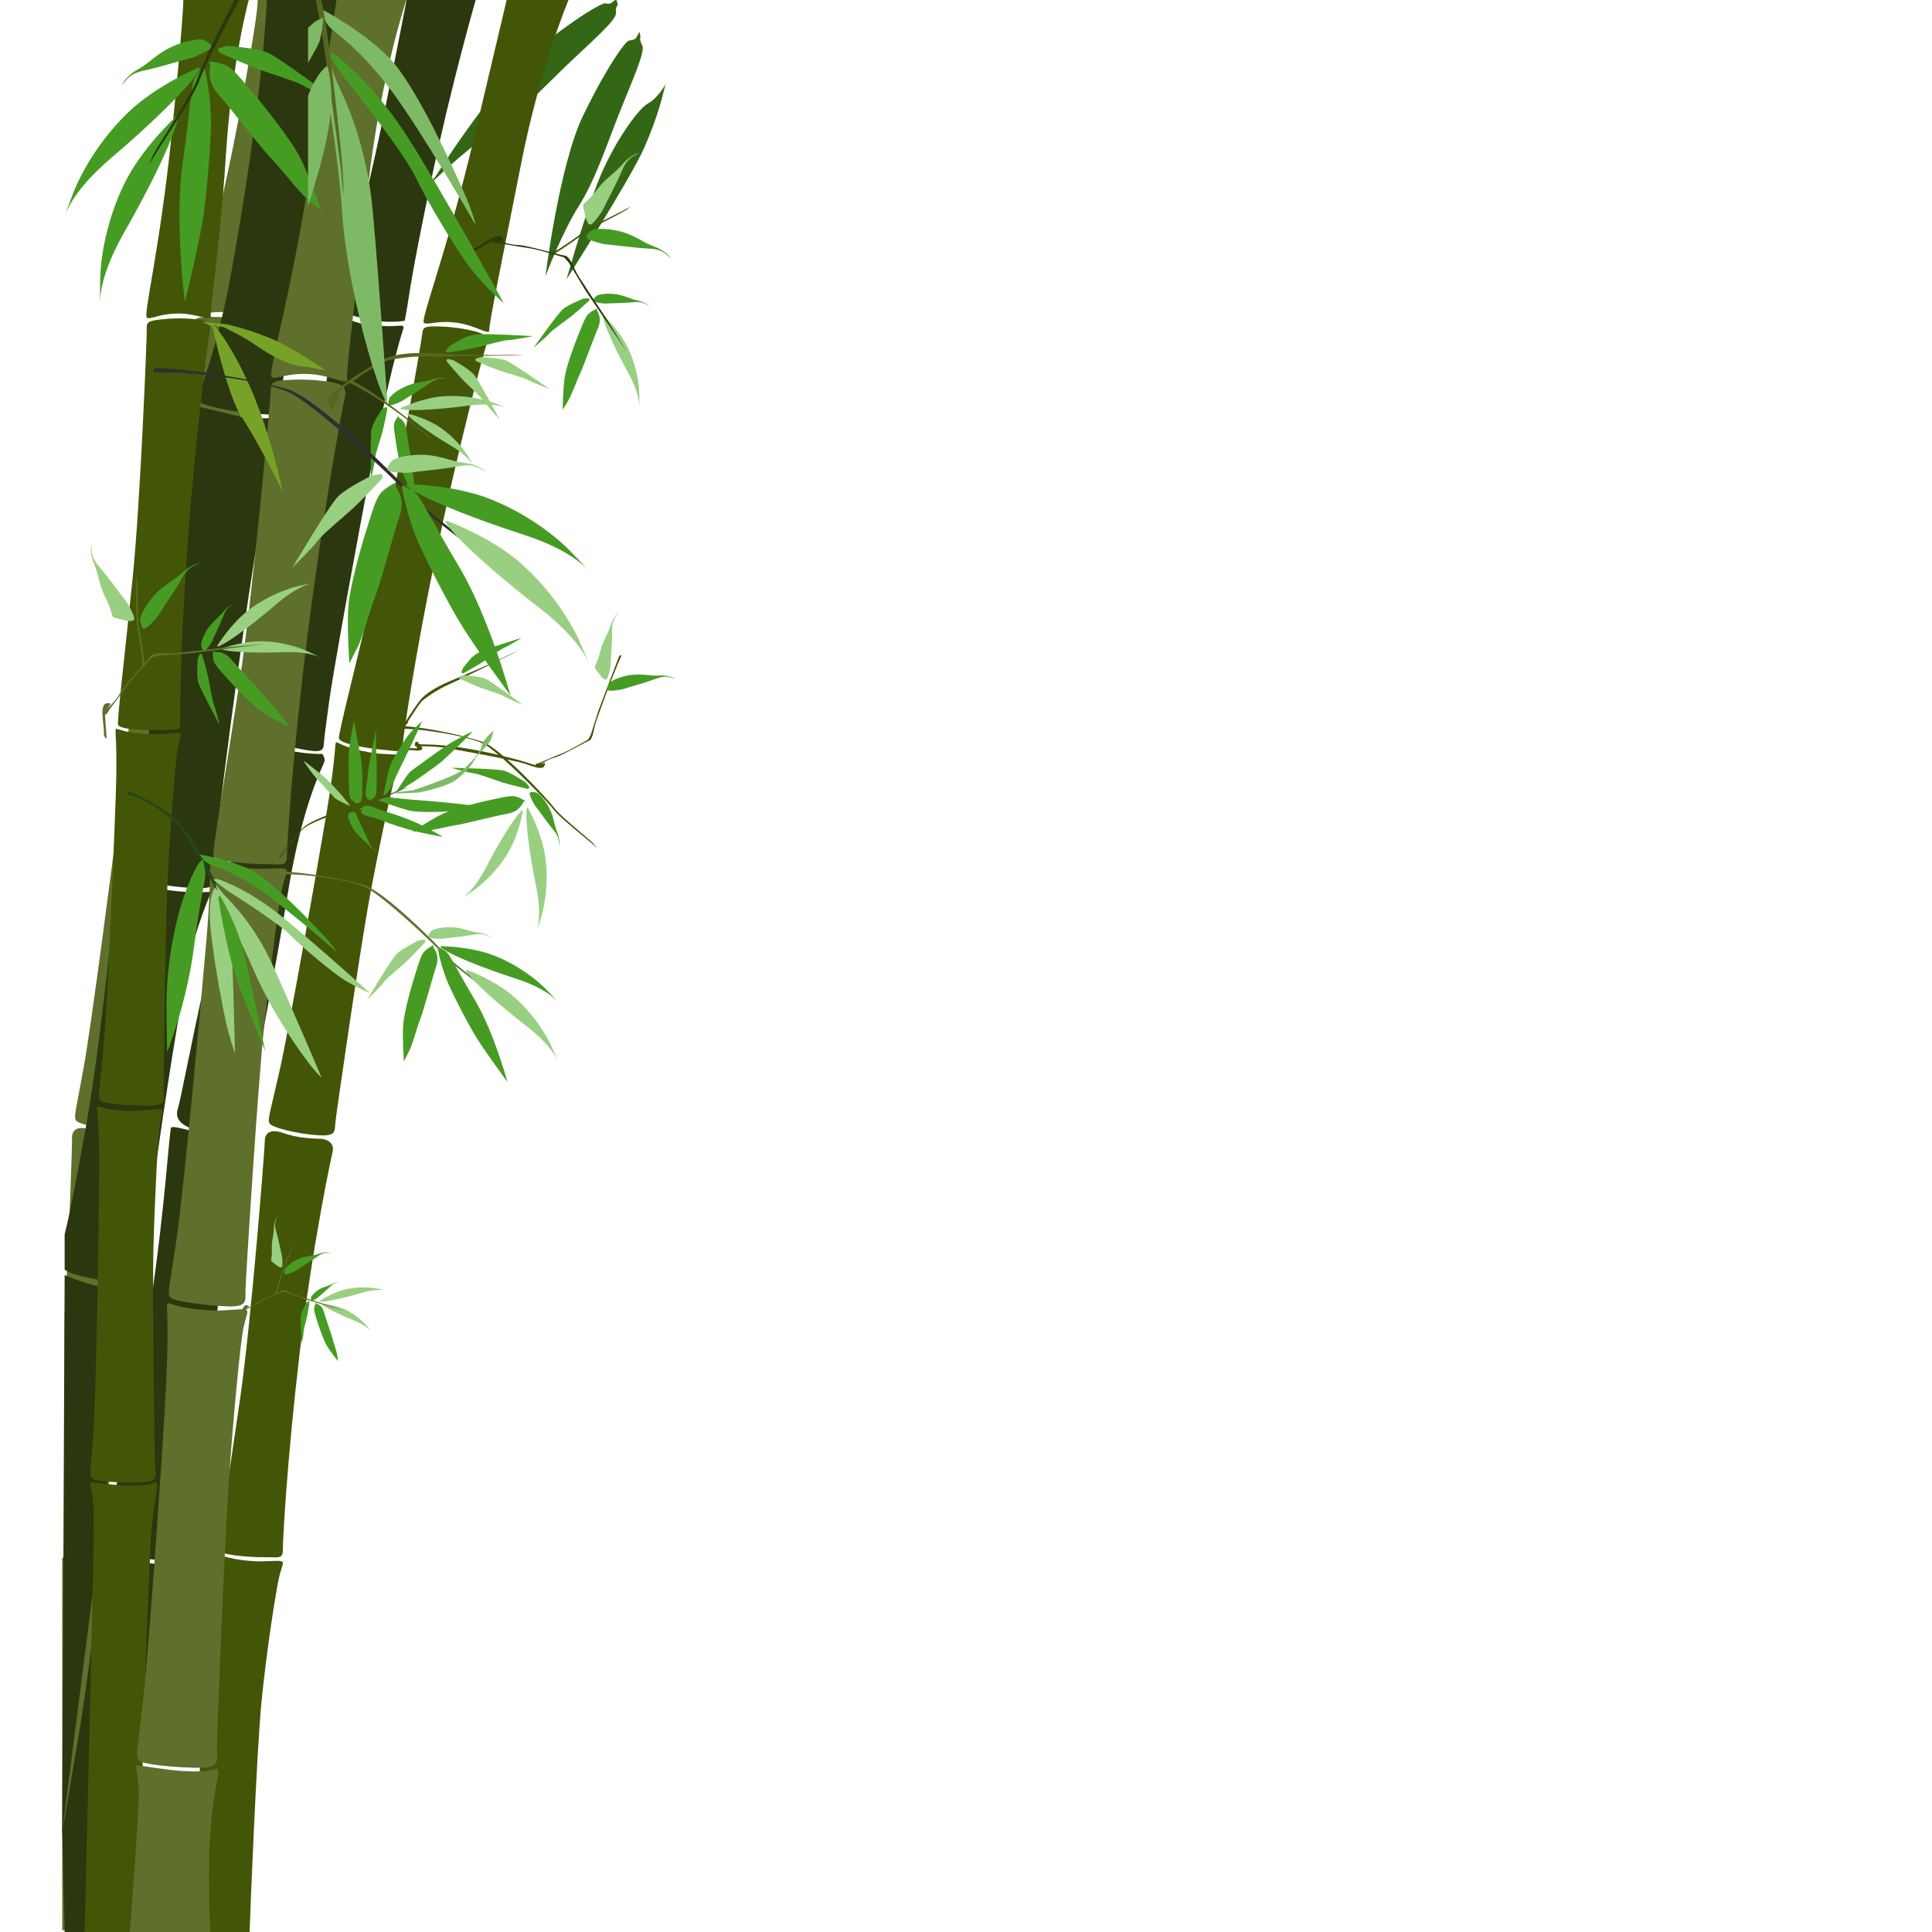 <?xml version="1.0" encoding="utf-8"?>
<!-- Generator: Adobe Illustrator 16.0.0, SVG Export Plug-In . SVG Version: 6.00 Build 0)  -->
<!DOCTYPE svg PUBLIC "-//W3C//DTD SVG 1.1//EN" "http://www.w3.org/Graphics/SVG/1.1/DTD/svg11.dtd">
<svg version="1.1" id="Layer_1" xmlns="http://www.w3.org/2000/svg" xmlns:xlink="http://www.w3.org/1999/xlink" x="0px" y="0px"
	 width="793.701px" height="793.701px" viewBox="0 0 793.701 793.701" enable-background="new 0 0 793.701 793.701"
	 xml:space="preserve">
<g>
	<g>
		<g>
			<g>
				<path fill="#346715" d="M273.46,34.588c0,0-3.295,5.84-7.294,7.942c-3.999,2.102-14.587,16.819-20.703,32.704
					c-6.117,15.884-12.705,39.478-12.705,39.478s26.351-41.347,31.996-54.194c5.647-12.847,7.766-22.425,7.766-22.425L273.46,34.588
					z"/>
				<path fill="#346715" d="M263.144,15.11c0,0-0.707,0.934,0.705,3.504c1.411,2.57-4.234,14.717-9.411,27.798
					c-5.177,13.082-9.881,27.565-16.704,38.31c-6.822,10.745-13.646,28.732-13.646,28.732s5.646-45.784,15.528-66.107
					c9.882-20.323,17.176-30.134,18.587-30.601c1.412-0.467,2.589,0,3.528-1.869c0.94-1.869,0.94-1.869,0.94-1.869L263.144,15.11z"
					/>
				<path fill="#346715" d="M253.868,1.921c0,0-1.033,0.558-0.826,3.478c0.208,2.919-10.015,11.635-20.201,21.395
					c-10.186,9.759-20.53,20.989-31.236,27.943c-10.706,6.954-24.444,20.496-24.444,20.496s24.311-39.307,41.81-53.709
					C236.469,7.121,247.212,1.21,248.69,1.369c1.479,0.158,1.647,0.515,3.286-0.796c1.64-1.311,1.372-0.164,1.372-0.164
					L253.868,1.921z"/>
			</g>
			<path fill="#5F6F2C" d="M79.029,302.346c0.146-3.864,3.294-35.961,10.413-79.508c7.116-43.546,15.517-81.682,16.626-85.505
				c1.109-3.824-1.421-4.841-3.331-5.4c-2.542-0.743-8.981-1.822-15.409-1.751c-6.431,0.07-7.565,0.349-7.672,3.244
				c-0.11,2.897-9.229,73.847-15.252,105.513c-6.022,31.667-11.912,59.794-11.679,62.058c0.236,2.267,12.716,3.719,18.491,3.945
				C76.991,305.167,78.882,306.207,79.029,302.346z M58.213,459.04c0.138-3.616,7.196-73.584,10.19-94.57
				c2.997-20.988,7.27-46.648,8.71-51.475c1.44-4.828,2.41-5.58,1.017-6.105c-1.394-0.527-6.9,0.067-12.384-0.642
				c-10.475-1.353-13.212-3.664-14.005-3.539c-0.787,0.128,0.304,4.421-2.654,28.56c-2.96,24.139-11.592,90.108-14.771,107.623
				c-3.177,17.519-3.991,19.562-3.167,21.3c0.84,1.769,11.873,3.961,20.268,4.097C58.641,464.405,58.075,462.66,58.213,459.04z
				 M107.08,130.855c-0.292-2.272,5.088-30.556,11.096-69.91s15.172-60.946,15.172-60.946h-27.499c0,0,0.854,3.344-8.528,52.367
				c-9.384,49.024-18.965,75.848-17.119,76.674c1.852,0.827,5.625-1.515,13.854-0.642
				C101.697,129.209,107.367,133.13,107.08,130.855z M26.557,540.334v97.999c3.646,0.242,7.656,0.238,10.273,0.104
				c5.771-0.294,7.746,0.571,7.549-3.286c-0.2-3.862,0.069-36.116,3.271-80.13c3.349-46.095,9.604-82.332,9.968-84.189
				c0.763-3.908-3.004-5.139-4.992-5.127c-3.785,0.021-9.481,0.146-15.64-1.712c-6.111-1.844-7.554,0.941-7.403,3.835
				C29.691,469.928,28.454,507.566,26.557,540.334z M31.499,640.23c-1.883-0.072-3.512-0.199-5.94-0.354v153.118l12.066-0.479
				c-0.118-7.655-0.352-74.062,0.721-94.53c1.108-21.174,4.074-47.117,5.076-52.054c1.003-4.938,1.903-5.773,0.469-6.173
				C42.456,639.357,37.023,640.444,31.499,640.23z"/>
			<g>
				<path fill="#2B370E" d="M143.587-0.001c0,0-11.303,53.868-16.654,90.255c-5.354,36.386-11.04,62.783-11.04,71.345
					s0.671,7.848-1.337,8.562c-2.008,0.713-17.062-0.714-25.09-2.497c-8.029-1.784-9.701-3.924-8.696-4.281
					c1.002-0.356,9.182-23.87,13.715-48.515C108.199,40.312,109.646,0,109.646,0L143.587-0.001L143.587-0.001z"/>
				<path fill="#2B370E" d="M113.883,171.586c0,0,2.009-0.356,1.34,1.784c-0.668,2.141-6.02,24.257-13.045,71.345
					s-13.714,101.668-14.049,107.73c-0.336,6.066,0.668,9.989-1.674,11.773c-2.341,1.785-21.075-0.354-27.766-2.498
					c-6.689-2.139-10.037-5.705-10.037-5.705s-1.488-2.144,1.933-10.703c3.42-8.562,12.825-51.218,19.848-96.879
					c7.025-45.66,8.661-80.414,9.668-81.127c1.003-0.713,7.023,1.07,15.72,3.211C104.52,172.658,113.883,171.586,113.883,171.586z"
					/>
				<path fill="#2B370E" d="M26.557,523.857c4.589,1.883,12.169,4.875,19.757,5.521c8.361,0.714,11.037-0.712,11.037-0.712
					s2.008-0.002,1.005,2.496c-1.005,2.498-4.837,14.271-7.771,30.323c-2.936,16.052-25.028,191.22-25.028,191.22L26.557,523.857z"
					/>
				<path fill="#2B370E" d="M26.557,507.04c1.859-7.431,4.447-19.974,8.717-44.006c6.021-33.894,12.376-94.177,11.373-98.101
					c-1.005-3.924,1.003-6.063,2.008-5.351c1.004,0.714,10.035,4.636,20.071,6.064c10.036,1.426,18.064,0.712,18.064,0.712
					s-3.559,8.205-6.356,17.479c-6.021,19.979-17.062,98.457-19.068,114.866c-2.008,16.41-3.01,23.187-2.008,27.109
					c1.004,3.926-17.729,0.356-25.424-1.428c-3.195-0.741-5.687-1.609-7.377-2.801V507.04L26.557,507.04z"/>
			</g>
			<g>
				<g>
					<path fill="#2B370E" d="M100.472,467.007c0,0,1.788-0.321,1.192,1.608c-0.595,1.932-5.361,21.878-11.62,64.347
						c-6.258,42.469-12.216,91.693-12.515,97.161c-0.298,5.471,0.595,9.01-1.49,10.619c-2.085,1.607-18.773-0.322-24.733-2.254
						c-5.957-1.931-8.939-5.146-8.939-5.146s-1.326-1.934,1.721-9.652c3.046-7.722,11.425-46.192,17.681-87.375
						c6.258-41.181,7.715-72.524,8.611-73.169c0.893-0.644,6.257,0.967,14.003,2.896
						C92.132,467.973,100.472,467.007,100.472,467.007z"/>
					<path fill="#2B370E" d="M25.557,751.54c1.657-6.701,2.155-12.218,5.96-33.894c5.363-30.566,9.955-72.723,9.062-76.262
						c-0.896-3.538,0.893-5.469,1.789-4.825c0.893,0.645,8.938,4.183,17.878,5.47c8.939,1.286,16.091,0.643,16.091,0.643
						s-3.17,7.4-5.661,15.766c-5.364,18.02-16.199,88.799-17.986,103.598c-1.788,14.801-1.625,31.666-1.428,31.666
						c8.091,0-16.969,0-24.705,0L25.557,751.54z"/>
				</g>
				<path fill="#2B370E" d="M195.412-0.001c0,0-10.012,34.707-18.277,74.035c-8.266,39.33-8.783,46.023-9.816,51.881
					c-1.034,5.856-1.034,5.856-1.034,5.856s-7.233,1.395-16.534-0.836c-9.3-2.231-11.883-4.184-11.883-4.184
					s-0.516-1.116,1.548-6.416c2.068-5.3,11.11-37.376,19.378-78.657c8.266-41.282,8.219-41.68,8.219-41.68L195.412-0.001
					L195.412-0.001z"/>
				<path fill="#2B370E" d="M150.526,133.447c0,0,4.391,0.558,9.299,0.558c4.91,0,6.718-1.116,5.685,1.674
					c-1.033,2.788-6.459,22.035-12.399,52.996c-5.943,30.961-16.018,85.91-17.826,99.019c-1.808,13.11-2.067,15.621-2.324,18.689
					c-0.26,3.07-3.876,2.511-11.886,0.837c-8.008-1.675-14.207-3.626-16.274-6.137c-2.066-2.511,0.775-2.232,3.359-13.11
					c1.525-6.423,16.532-80.331,20.15-97.067c3.615-16.735,9.042-55.506,8.784-58.576c-0.26-3.067-1.291-4.184,3.876-1.953
					C146.135,132.61,150.526,133.447,150.526,133.447z"/>
				<path fill="#2B370E" d="M132.44,309.729c0,0-5.422,0.279-13.689-1.395s-14.21-4.184-15.499-4.463
					c-1.294-0.279-0.261,5.3-2.328,18.967c-2.065,13.668-11.542,57.31-16.968,81.576c-5.424,24.268-9.639,47.012-10.931,51.194
					c-1.292,4.186,1.809,6.693,5.939,8.09c4.136,1.395,17.826,3.066,21.185,1.952c3.357-1.116,2.397-5.729,3.209-13.516
					c1.322-12.697,8.818-47.722,14.992-85.811c5.838-36.018,14.35-51.577,14.866-53.25
					C133.732,311.401,132.44,309.729,132.44,309.729z"/>
			</g>
			<path fill="#435607" d="M165.433,305.791c0.316-3.854,4.871-35.785,13.896-78.982c9.022-43.197,19.089-80.933,20.364-84.704
				c1.276-3.772-1.206-4.897-3.089-5.539c-2.509-0.852-8.893-2.209-15.318-2.417c-6.427-0.208-7.573,0.021-7.808,2.909
				c-0.237,2.889-12.462,73.376-19.87,104.752c-7.408,31.376-14.528,59.222-14.394,61.493c0.136,2.275,12.539,4.267,18.3,4.742
				C163.274,308.521,165.117,309.642,165.433,305.791z M188.087,132.659c7.598,1.141,13.092,5.304,12.903,3.019
				c-0.192-2.283,5.539-30.227,13.27-69.284c7.732-39.056,19.304-66.396,19.304-66.396h-25.435c0,0-1.916,8.271-13.442,56.842
				c-11.527,48.571-22.277,74.955-20.47,75.86C176.03,133.607,179.902,131.431,188.087,132.659z M75.145,793.7h27.395
				c0.219-7.653,2.901-73.963,4.872-94.366c2.037-21.105,6.14-46.939,7.357-51.827c1.22-4.89,2.156-5.687,0.74-6.146
				c-1.416-0.462-6.89,0.389-12.401-0.064c-10.524-0.863-13.363-3.045-14.15-2.884c-0.778,0.166-0.495,4.403-2.352,28.655
				c-1.86,24.253-6.483,90.557-8.861,108.2C76.292,786.056,75.38,791.07,75.145,793.7z M116.2,636.779
				c-0.03-3.867,1.655-36.079,6.786-79.912c5.371-45.904,13.212-81.838,13.657-83.678c0.935-3.871-2.776-5.265-4.763-5.339
				c-3.783-0.142-9.479-0.266-15.55-2.388c-6.024-2.105-7.588,0.614-7.564,3.511c0.021,2.899-5.481,73.228-10.058,105.143
				c-4.577,31.917-9.183,60.288-8.845,62.54s12.87,3.123,18.65,3.079C114.292,639.692,116.229,640.643,116.2,636.779z
				 M137.756,461.435c0.296-3.605,10.421-73.203,14.334-94.039c3.914-20.839,9.312-46.29,10.962-51.049
				c1.65-4.761,2.653-5.47,1.285-6.055c-1.369-0.587-6.897-0.231-12.346-1.177c-10.405-1.805-13.037-4.233-13.835-4.142
				c-0.793,0.094,0.108,4.43-3.906,28.418c-4.019,23.987-15.538,89.521-19.482,106.88c-3.945,17.363-4.847,19.37-4.1,21.143
				c0.761,1.803,11.687,4.472,20.066,4.971C137.948,466.812,137.458,465.045,137.756,461.435z"/>
			<g>
				<g>
					<path fill="#435607" d="M102.186-0.001c0,0-6.873,24.89-9.336,63.104c-2.461,38.214-6.725,64.798-6.251,66.951
						c0.473,2.154-5.35-1.118-12.809-1.24c-8.036-0.133-11.487,2.435-13.346,1.8c-1.859-0.633,5.127-27.149,10.032-74.915
						C75.378,7.933,75.316,0,75.316,0L102.186-0.001L102.186-0.001z"/>
					<path fill="#435607" d="M86.173,136.343c-0.748,3.758-5.63,41.01-8.808,83.336c-3.18,42.325-3.492,73.345-3.304,77.057
						c0.188,3.711-1.73,2.876-7.337,3.155c-5.607,0.277-17.803-0.048-18.223-2.196c-0.422-2.15,2.884-29.599,6.015-60.45
						c3.131-30.851,5.91-99.6,5.77-102.383c-0.138-2.784,0.933-3.147,7.146-3.765c6.214-0.618,12.534-0.136,15.058,0.359
						C84.384,131.828,86.919,132.585,86.173,136.343z"/>
					<path fill="#435607" d="M73.578,301.167c1.392,0.385,0.518,1.186-0.465,5.934c-0.983,4.746-2.933,29.695-4.045,50.058
						c-1.111,20.36-1.981,87.992-1.807,91.47c0.175,3.478,0.892,5.562-6.128,5.606c-7.02,0.047-18.81-0.731-19.954-2.191
						c-1.14-1.46-0.334-3.62,1.249-20.672c1.587-17.053,4.32-80.986,5.129-104.364c0.808-23.378-0.616-27.399,0.137-27.587
						c0.755-0.188,3.602,1.792,13.849,2.192C66.909,301.823,72.186,300.78,73.578,301.167z"/>
				</g>
				<g>
					<path fill="#435607" d="M66.042,455.652c1.404,0.349,0.551,1.172-0.302,5.943c-0.854,4.771-2.122,29.764-2.678,50.148
						c-0.557,20.383,0.416,88.014,0.687,91.484c0.27,3.472,1.042,5.536-5.973,5.77c-7.016,0.235-18.822-0.227-20.008-1.654
						c-1.178-1.429-0.431-3.608,0.688-20.697c1.119-17.09,2.109-81.072,2.281-104.464c0.17-23.392-1.364-27.373-0.615-27.581
						c0.749-0.209,3.647,1.694,13.901,1.818C59.393,456.488,64.639,455.305,66.042,455.652z"/>
					<path fill="#435607" d="M63.739,608.999c0,0,1.192-0.396,0.583,3.598c-0.605,3.994-1.965,11.12-2.386,20.375
						c-2.038,44.665-2.036,44.633-5.312,160.729H34.772c4.087-170.327,4.085-170.373,3.43-176.826
						c-0.654-6.478-1.836-7.903-0.607-7.847c1.228,0.059,9.258,1.161,15.083,1.273C62.172,610.484,63.739,608.999,63.739,608.999z"
						/>
				</g>
			</g>
			<g>
				<g>
					<path fill="#5F6F2C" d="M166.924-0.001c0,0-10.533,31.349-15.706,76.267c-5.169,44.917-9.095,77.072-8.664,79.639
						c0.43,2.566-6.242-1.63-15.029-2.211c-9.469-0.625-13.69,2.198-15.844,1.342c-2.155-0.856,7.656-31.714,16.274-87.753
						C136.572,11.244,138.239,0,138.239,0L166.924-0.001L166.924-0.001z"/>
					<path fill="#5F6F2C" d="M141.676,163.297c-1.105,4.387-9.069,48.029-15.328,97.753c-6.262,49.722-8.473,86.283-8.473,90.671
						c0,4.387-2.211,3.292-8.837,3.292c-6.627,0-20.99-1.097-21.358-3.656c-0.367-2.56,5.156-34.734,10.681-70.93
						c5.522-36.195,12.881-117.1,12.881-120.391s1.283-3.656,8.648-4.021c7.365-0.365,14.791,0.573,17.735,1.304
						C139.839,157.867,142.781,158.909,141.676,163.297z"/>
					<path fill="#5F6F2C" d="M117.045,356.917c1.619,0.536,0.541,1.429-0.899,6.968c-1.44,5.541-5.218,34.849-7.74,58.793
						c-2.521,23.943-7.558,103.646-7.558,107.755s0.719,6.61-7.561,6.253c-8.279-0.354-22.138-1.965-23.396-3.752
						c-1.263-1.788-0.181-4.289,2.698-24.303c2.881-20.017,9.899-95.246,12.239-122.766c2.339-27.521,0.9-32.343,1.801-32.523
						c0.899-0.178,4.138,2.324,16.198,3.396C109.141,357.299,115.425,356.38,117.045,356.917z"/>
				</g>
				<g>
					<path fill="#5F6F2C" d="M100.754,537.998c1.708,0.502,0.614,1.472-0.687,7.296c-1.303,5.828-4.188,36.511-5.957,61.562
						c-1.767,25.049-5.155,108.311-5.008,112.595c0.149,4.284,0.988,6.864-7.656,6.786c-8.643-0.077-23.146-1.264-24.524-3.083
						c-1.382-1.818-0.342-4.464,1.942-25.43c2.282-20.968,7.896-99.638,9.346-128.408c1.45-28.771-0.223-33.748,0.709-33.969
						c0.932-0.218,4.398,2.277,17.006,2.969C92.53,538.678,99.047,537.496,100.754,537.998z"/>
					<path fill="#5F6F2C" d="M88.783,726.548c0,0,1.49-0.424,0.53,4.458c-0.961,4.882-1.96,9.61-2.846,20.983
						c-1.318,16.917-0.086,41.711-0.086,41.711h-33.07c0,0,4.103-50.792,3.638-58.796c-0.462-8.008-1.839-9.823-0.335-9.688
						c1.511,0.133,11.333,1.913,18.492,2.354C86.776,728.294,88.783,726.548,88.783,726.548z"/>
				</g>
			</g>
			<g>
				<path fill="#435607" d="M165.871,299.375c-0.427,0.73-0.785,1.382-0.854,1.496c-0.101,0.157-1.032,2.463-1.609,3.898
					l-0.438-1.301c0.216-0.487,0.471-1.068,0.78-1.775c0.315-0.717,0.711-1.507,1.164-2.337c-0.048,0-0.098-0.001-0.145-0.001
					l0.214-0.131c2.097-3.821,5.334-8.473,7.245-11.119c2.353-3.252,7.59-6.123,11.995-8.007c4.403-1.885,17.096-7.219,21.79-9.567
					c4.692-2.347,6.949-3.203,6.949-3.203s-23.197,11.477-28.25,13.71c-5.054,2.234-10.489,5.943-11.734,7.42
					c-1.247,1.477-5.323,7.839-5.323,7.839s0.264,0.267-0.424,1.022c-0.205,0.226-0.476,0.622-0.754,1.063
					c9.911,0.522,25.121,4.159,31.721,6.361c2.07,0.69,5.179,2.942,8.62,5.884c2.383,0.586,5.392,1.342,6.919,1.795
					c2.755,0.82,6.149,1.886,6.149,1.886l0.324-0.459l1.742-0.588c0,0,5.38-2.391,8.771-3.701
					c3.394-1.311,10.637-5.602,10.637-5.602l0.147-0.015c0.534-0.753,1.207-2.169,1.207-2.169l3.194-10.026l8.488-22.333
					l1.021-0.339c-0.105,0.233-0.228,0.476-0.327,0.707c-4.322,9.83-9.487,24.602-10.32,27.037c-0.83,2.433-1.157,6.978-2.822,7.534
					c-1.665,0.555-11.188,6.109-14,6.821c-2.812,0.715-5.942,2.861-5.942,2.861l1.851-0.725c0,0,0.189,1.989-1.312,2.128
					s-2.485-0.119-6.614-1.589c-1.207-0.429-4.018-1.087-7.514-1.825c8.267,7.348,17.77,17.76,19.425,20.071
					c2.349,3.281,15.508,13.539,16.274,14.854l1.387,1.658c-1.917-2.092-15.633-12.614-18.042-15.979
					c-1.665-2.329-12.516-13.591-20.916-20.992c-8.336-1.71-19.349-3.694-22.691-4.27c-5.082-0.881-10.677-0.761-10.677-0.761
					s-0.233-0.328,0.191,0.434c0.428,0.761-0.147,1.618-3.366,1.217c-1.213-0.152-3.172-0.048-5.361,0.184l-0.354-1.054
					c3.75-0.143,6.977,0.05,6.977,0.05l-0.005-0.604l-0.907-0.468l0.118-0.918c0,0,0.115-0.917,0.89-0.737
					c0.781,0.18,0.115,0.644,0.956,0.968c0.844,0.324,4.443-0.212,13.785,0.981c9.343,1.194,17.286,3.139,17.286,3.139
					s0.563,0.135,1.432,0.344c-2.748-2.334-5.113-4.109-6.619-4.799C192.01,302.504,175.619,299.65,165.871,299.375z"/>
				<g>
					<g>
						<path fill="#469C23" d="M249.501,282.494c0,0-0.326,0.718,0.315,1.129c0.646,0.412,5.384-0.187,6.468-0.604
							c1.084-0.421,9.155-2.673,12.103-3.794c2.948-1.12,4.284-1.349,5.65-1.217c1.367,0.132,3.518,0.923,3.518,0.923
							s-2.519-1.647-6.471-1.407c-3.957,0.24-6.973-0.797-11.428-0.277c-4.456,0.519-8.544,2.336-9.235,3.307
							C249.73,281.529,249.501,282.494,249.501,282.494z"/>
						<path fill="#99CF81" d="M248.051,278.905c0,0,0.567,0.553,1.179,0.095c0.61-0.458,1.677-5.084,1.653-6.237
							c-0.022-1.157,0.627-9.455,0.582-12.586c-0.046-3.136,0.197-4.459,0.794-5.688c0.594-1.228,2.084-2.959,2.084-2.959
							s-2.425,1.78-3.559,5.547c-1.136,3.771-3.156,6.224-4.198,10.556c-2.057,8.529-3.644,4.573-0.052,9.749
							C247.217,278.359,248.051,278.905,248.051,278.905z"/>
					</g>
					<g>
						<path fill="#469C23" d="M214.796,329.89c-0.588,0.862-1.584,3.502-6.311,4.389c-6.154,1.155-17.959,4.242-20.864,4.67
							c-4.336,0.641-10.156,2.275-13.373,2.463c-3.218,0.191-4.82,0.207-4.82,0.207s8.21-5.333,12.737-7.424
							c4.526-2.092,14.646-4.612,19.733-5.659c5.09-1.046,8.348-1.978,10.511-1.173c2.156,0.803,3.342,1.729,3.342,1.729
							l-0.037,0.173C215.714,329.265,215.384,329.023,214.796,329.89z"/>
						<path fill="#469C23" d="M218.444,325.4c0,0-0.703-0.062-0.861,0.594c-0.16,0.654,1.724,4.417,2.394,5.194
							c0.668,0.777,4.918,6.825,6.722,8.948c1.804,2.123,2.384,3.165,2.67,4.339c0.288,1.174,0.247,3.188,0.247,3.188
							s0.653-2.57-0.7-5.783c-1.356-3.215-1.36-6.022-3.094-9.573c-1.735-3.55-4.457-6.414-5.478-6.707
							C219.323,325.311,218.444,325.4,218.444,325.4z"/>
						<path fill="#99CF81" d="M217.333,332.735c0,0,5.379,9.743,6.697,19.395c1.321,9.652,0.028,18.898-1.688,24.554
							c-1.717,5.654-2.106,6.325-2.106,6.325s2.741-5.463-0.026-19.114c-2.77-13.646-3.605-22.106-3.847-25.647
							c-0.244-3.538-0.146-6.627,0.315-6.458C217.143,331.958,217.333,332.735,217.333,332.735z"/>
						<path fill="#99CF81" d="M214.655,333.876c0,0-1.678,9.423-6.034,16.615c-4.354,7.189-10.242,12.708-14.468,15.59
							c-4.225,2.877-4.851,3.119-4.851,3.119s4.811-2.202,10.359-12.852c5.553-10.647,9.587-16.78,11.346-19.286
							c1.759-2.509,3.504-4.531,3.721-4.17C214.948,333.253,214.655,333.876,214.655,333.876z"/>
						<path fill="#469C23" d="M217.519,323.303c0,0-0.193,0.921-0.904,0.769c-2.415-0.528-8.233-1.995-10.614-2.76
							c-3.085-0.993-9.761-3.513-11.272-3.604c-1.508-0.09-9.475-2.281-9.475-2.281s18.781,0.332,21.81,1.178
							c3.03,0.848,9.022,4.906,9.022,4.906L217.519,323.303z"/>
					</g>
					<g>
						<path fill="#99CF81" d="M188.711,277.848c0,0-0.362,0.727,0.202,0.997c1.919,0.917,6.645,2.997,8.668,3.735
							c2.624,0.957,8.496,2.776,9.569,3.511c1.067,0.733,7.64,3.457,7.64,3.457s-12.902-9.691-15.407-10.717
							c-2.506-1.025-8.741-1.44-8.741-1.44L188.711,277.848z"/>
						<path fill="#469C23" d="M189.526,276.123c0,0,0.379,0.718,0.933,0.423c1.872-1.001,6.344-3.582,8.132-4.773
							c2.321-1.547,7.253-5.2,8.479-5.63c1.229-0.427,7.305-4.111,7.305-4.111s-15.473,4.68-17.78,6.09
							c-3.44,2.105-2.837,2.041-6.309,6.18L189.526,276.123z"/>
					</g>
				</g>
			</g>
			<g>
				<path fill="#469C23" d="M147.97,331.96c0,0,0.526,0.448,0.849,0.017c0.322-0.431-0.1-0.637,0.698-0.823
					c0.798-0.19,2.222-0.393,3.882,0.456c1.659,0.847,6.424,2.201,9.155,3.101c2.73,0.899,8.31,3.056,11.651,4.783
					c3.342,1.729,7.801,4.332,7.801,4.332s-4.76-0.843-10.149-2.037c-5.385-1.196-12.075-3.522-14.639-4.594
					c-2.562-1.071-4.35-1.461-5.833-1.8c-1.481-0.341-3.36-1.419-3.127-2.005c0.234-0.586,0.407-0.786,0.272-0.833
					c-0.137-0.05-0.723-0.111-0.723-0.111L147.97,331.96z"/>
				<path fill="#469C23" d="M151.84,328.994c0,0,0.212-0.356-0.11-0.452c-0.323-0.095-1.186-0.271-1.464-2.261
					c-0.279-1.991,0.538-3.903,0.79-7.535c0.254-3.631,1.595-9.517,2.285-13.179c0.693-3.66,1.143-6.531,1.143-6.531
					s-0.197,2.88,0.008,7.815c0.204,4.933,0.342,9.816,0.295,13.666c-0.048,3.853-0.136,5.806-0.746,6.712
					c-0.611,0.907-1.739,1.264-1.871,1.434C152.031,328.836,151.84,328.994,151.84,328.994z"/>
				<path fill="#469C23" d="M143.632,333.841c0,0,1.457-0.472,1.993-0.331c0.54,0.139,1.288,2.453,1.595,3.236
					c0.305,0.783,3.055,6.182,3.898,8.301c0.844,2.12,1.377,2.942,2.121,3.604c0.742,0.662,2.224,1.415,2.224,1.415
					s-2.124-0.529-3.937-2.749c-1.815-2.222-3.856-3.318-5.764-5.941c-1.911-2.625-2.937-5.694-2.753-6.538
					C143.196,333.991,143.632,333.841,143.632,333.841z"/>
				<path fill="#99CF81" d="M143.556,330.992L143.556,330.992c-0.009-0.005-5.163-2.319-6.03-3.206
					c-0.869-0.886-7.081-7.473-8.409-9.045c-1.323-1.57-4.277-5.801-4.41-6.175c-0.135-0.376,7.228,5.471,9.157,7.226
					c1.93,1.755,6.647,7.03,6.71,7.167c0.061,0.142,3.215,3.915,3.215,3.915L143.556,330.992z"/>
				<path fill="#469C23" d="M162.945,325.076L162.945,325.076c0.008-0.015,4.418-7.216,5.904-8.339
					c1.489-1.125,12.497-9.118,15.095-10.794c2.598-1.676,9.479-5.277,10.067-5.407c0.589-0.131-9.517,9.701-12.503,12.235
					c-2.983,2.537-11.754,8.557-11.972,8.624c-0.221,0.066-6.456,4.046-6.456,4.046L162.945,325.076z"/>
				<path fill="#7EBA65" d="M169.703,324.634c0,0,17.142-5.585,20.481-8.438c3.339-2.857,7.101-7.276,7.623-9.316
					c0.521-2.041,1.212-2.806,2.291-4.15c1.08-1.343,2.941-2.181,2.75-3.805c-0.005-0.042-0.147,2.392-1.212,4.943
					c-1.078,2.586-5.92,6.211-6.83,8.418c-0.91,2.208-4.197,5.65-7.557,8.172c-3.355,2.522-13.767,5.048-15.91,5.179
					c-2.144,0.129-8.979,0.353-8.979,0.353l0.557-0.545L169.703,324.634z"/>
				<path fill="#469C23" d="M146.657,330.09c0,0,1.086-0.083,1.61-0.882c0.525-0.802,0.615-3.719,0.589-9.231
					c-0.024-5.51-0.635-9.398-1.512-13.441c-0.875-4.046-1.855-10.385-1.855-10.385s-1.552,6.66-2.023,11.257
					c-0.476,4.596-0.17,17.594,0.118,19.215c0.291,1.62,1.192,2.457,1.841,2.808c0.646,0.353,0.826,0.682,0.826,0.682
					L146.657,330.09z"/>
				<path fill="#469C23" d="M157.678,326.026c0,0,1.447-7.544,2.313-10.578c0.866-3.037,6.177-11.695,8.391-14.197
					c2.212-2.5,5.048-5.042,5.048-5.042s-4.749,10.61-7.516,16.127c-2.766,5.516-5.167,10.885-5.381,11.457
					c-0.213,0.572-2.501,2.892-2.501,2.892l-0.551,0.159L157.678,326.026z"/>
				<path fill="#469C23" d="M155.901,329.02c0,0,8.394,2.997,11.937,3.921c3.546,0.928,15.323,0.764,19.123,0.047
					c3.799-0.717,8.004-2.025,8.004-2.025s-13.397-1.535-20.539-2.043c-7.141-0.502-13.921-1.284-14.617-1.408
					c-0.697-0.126-4.357,0.771-4.357,0.771l-0.485,0.451L155.901,329.02z"/>
				<path fill="#435607" d="M125.129,340.059c-2.663,2.175-6.913,7.601-10.32,12.772l-0.081-0.823
					c3.462-4.819,7.602-9.687,10.014-12.137c3.832-3.891,24.044-9.971,27.059-10.479c2.866-0.482,13.653-5.722,14.749-5.803
					l1.514-0.374c-1.948,0.571-13.092,6.092-16.036,6.587C149.149,330.287,128.916,336.968,125.129,340.059z"/>
			</g>
			<g>
				<path fill="#637231" d="M182.75,392.798c2.788,3.58,18.267,14.497,20.459,16.703l-1.592-1.752
					c-0.897-1.406-15.757-12.06-18.474-15.546c-2.854-3.668-25.63-26.319-33.663-28.646c-7.343-2.128-24.364-5.445-35.232-5.562
					v1.17c10.473-0.338,28.092,2.103,35.259,5.046C156.413,367.049,180.023,389.301,182.75,392.798z M203.39,409.699
					c-0.045-0.055-0.106-0.121-0.183-0.198L203.39,409.699z"/>
				<g>
					<path fill="#469C23" d="M179.75,388.979c0,0,1.094,7.869,4.99,16.458c1.404,3.104,7.06,14.541,11.198,21.145
						c4.138,6.604,12.537,17.89,12.537,17.89s-5.626-20.683-13.538-33.926c-6.919-11.576-10.236-18.605-11.617-19.569
						C180.443,388.969,179.75,388.979,179.75,388.979z"/>
					<path fill="#469C23" d="M178.312,389.573c0.484,0.965,2.367,3.194,0.771,7.866c-1.596,4.671-4.74,16.802-6.36,20.997
						c-1.621,4.197-3.096,10.224-4.56,13.194c-1.462,2.969-2.26,4.409-2.26,4.409s-0.661-10.04-0.259-15.145
						c0.404-5.104,3.259-15.42,4.896-20.492c1.636-5.075,2.446-8.458,4.272-9.979c1.823-1.521,3.263-2.11,3.263-2.11l0.136,0.123
						C178.211,388.439,177.827,388.61,178.312,389.573z"/>
					<path fill="#99CF81" d="M176.1,384.042c0,0-0.412,0.594,0.099,1.067c0.513,0.474,4.876,0.702,5.92,0.499
						c1.045-0.202,8.678-0.923,11.517-1.457c2.837-0.531,4.074-0.522,5.282-0.181c1.208,0.34,3.013,1.399,3.013,1.399
						s-1.991-1.889-5.594-2.312c-3.598-0.423-6.142-1.845-10.236-2.097c-4.094-0.254-8.072,0.723-8.853,1.485
						C176.464,383.208,176.1,384.042,176.1,384.042z"/>
					<path fill="#469C23" d="M182.175,388.753c0,0,11.555,0.146,20.964,3.869c9.41,3.721,17.129,9.568,21.379,13.974
						c4.25,4.406,4.658,5.094,4.658,5.094s-3.557-5.223-17.319-9.681c-13.762-4.458-21.852-8.008-25.18-9.587
						c-3.328-1.581-6.076-3.238-5.689-3.566C181.377,388.531,182.175,388.753,182.175,388.753z"/>
					<path fill="#99CF81" d="M192.582,398.733c0,0,10.952,4.084,18.624,10.841c7.673,6.758,12.995,14.963,15.516,20.606
						c2.521,5.646,2.675,6.439,2.675,6.439s-1.579-6.188-13.142-15.131c-11.562-8.943-18.034-15.087-20.656-17.728
						c-2.621-2.64-4.665-5.156-4.181-5.337C191.899,398.249,192.582,398.733,192.582,398.733z"/>
					<path fill="#99CF81" d="M174.34,385.971c0,0,0.736,0.64,0.233,1.196c-1.703,1.888-5.984,6.339-7.884,8.079
						c-2.468,2.249-8.14,6.931-8.987,8.235c-0.852,1.298-6.876,7.3-6.876,7.3s9.835-16.599,12.14-18.874
						c2.305-2.274,9.023-5.566,9.023-5.566L174.34,385.971z"/>
				</g>
			</g>
			<g>
				<g>
					<g>
						<path fill="#469C23" d="M164.079,171.695c0.588,0.453,2.419,1.278,2.828,4.64c0.531,4.376,2.171,12.811,2.34,14.87
							c0.251,3.076,1.139,7.24,1.12,9.507c-0.016,2.269-0.079,3.395-0.079,3.395s-3.412-6.018-4.685-9.294
							c-1.277-3.279-2.595-10.503-3.098-14.125c-0.506-3.623-1.014-5.956-0.339-7.435c0.674-1.478,1.389-2.266,1.389-2.266
							l0.124,0.034C163.679,171.02,163.49,171.242,164.079,171.695z"/>
						<path fill="#469C23" d="M159.596,165.565c0,0-0.114,0.719,0.562,0.928c0.673,0.21,4.744-1.473,5.606-2.11
							c0.859-0.636,7.487-4.6,9.836-6.314c2.348-1.714,3.478-2.239,4.729-2.455c1.248-0.215,3.354-0.033,3.354-0.033
							s-2.645-0.853-6.104,0.32c-3.461,1.175-6.4,0.984-10.238,2.529c-3.837,1.543-7.026,4.153-7.401,5.185
							C159.563,164.651,159.596,165.565,159.596,165.565z"/>
						<path fill="#99CF81" d="M165.292,167.333c0,0,8.641-3.981,16.972-4.545c8.332-0.565,16.168,1.051,20.907,2.82
							c4.738,1.767,5.29,2.135,5.29,2.135s-4.519-2.623-16.35-1.064c-11.83,1.558-19.112,1.781-22.156,1.787
							c-3.04,0.005-5.677-0.255-5.507-0.635C164.618,167.451,165.292,167.333,165.292,167.333z"/>
						<path fill="#99CF81" d="M167.962,170.03c0,0,7.426,1.819,12.932,5.624c5.501,3.805,9.592,8.726,11.664,12.202
							c2.073,3.472,2.233,3.977,2.233,3.977s-1.504-3.898-9.702-8.825c-8.197-4.929-12.874-8.426-14.778-9.941
							c-1.908-1.516-3.429-2.997-3.129-3.147C167.48,169.766,167.962,170.03,167.962,170.03z"/>
						<path fill="#469C23" d="M158.362,167.196c0,0,0.847,0.333,0.731,0.994c-0.391,2.232-1.508,7.586-2.116,9.748
							c-0.787,2.805-2.829,8.812-2.857,10.248c-0.024,1.433-1.721,8.735-1.721,8.735s-0.393-17.993,0.265-20.766
							c0.656-2.773,4.123-7.875,4.123-7.875L158.362,167.196z"/>
					</g>
					<g>
						<path fill="#99CF81" d="M183.919,147.477c0,0-0.736,0.577-0.284,1.134c1.539,1.891,5.425,6.36,7.165,8.114
							c2.252,2.276,7.461,7.033,8.211,8.321c0.748,1.287,6.229,7.323,6.229,7.323s-8.615-16.373-10.71-18.661
							c-2.098-2.291-8.377-5.765-8.377-5.765L183.919,147.477z"/>
						<path fill="#99CF81" d="M195.449,147.289c0,0-0.393,0.849,0.266,1.14c2.234,0.991,7.743,3.221,10.094,4
							c3.049,1.011,9.863,2.901,11.121,3.71c1.255,0.808,8.9,3.715,8.9,3.715s-15.164-10.703-18.078-11.796
							c-2.92-1.094-10.098-1.359-10.098-1.359L195.449,147.289z"/>
						<path fill="#469C23" d="M183.203,143.86c0,0,0.126,1.021,0.916,0.913c2.676-0.36,9.144-1.447,11.804-2.072
							c3.448-0.812,10.945-2.972,12.599-2.938c1.648,0.033,10.521-1.653,10.521-1.653s-20.483-1.284-23.857-0.629
							c-5.029,0.98-4.283,1.172-10.266,4.554L183.203,143.86z"/>
					</g>
					<path fill="#566720" d="M140.069,158.821c0.753-0.652,1.641-1.344,2.612-2.053c-0.054-0.026-0.113-0.056-0.167-0.082
						l0.319-0.031c4.488-3.254,10.745-6.849,14.382-8.853c4.475-2.464,12.049-2.938,18.129-2.727
						c6.083,0.209,23.553,0.925,30.219,0.76c6.663-0.165,9.719,0.067,9.719,0.067s-32.874,0.673-39.888,0.515
						c-7.019-0.158-15.279,1.169-17.512,2.195c-2.237,1.021-10.389,6.124-10.389,6.124s0.158,0.45-1.04,0.944
						c-0.362,0.148-0.888,0.457-1.451,0.812c10.782,5.774,25.695,17.62,32.362,23.859l-1.593-0.75
						c-6.857-6.808-21.988-17.243-32.003-22.293c-0.889,0.605-1.656,1.161-1.797,1.251c-0.201,0.128-2.529,2.27-3.977,3.605
						l0.207-1.726C138.718,159.995,139.329,159.464,140.069,158.821z"/>
				</g>
				<path fill="#566720" d="M137.404,166.828c0,0,1.062-1.9,1.479-3.223c0.413-1.323,1.203-3.207,0.963-3.578
					c-0.244-0.372-1.762,0.077-2.664,0.975c-0.9,0.899-2.589,2.067-2.44,3.696c0.074,0.808,2.113,4.782,2.187,4.416
					C137.06,168.46,137.404,166.828,137.404,166.828z"/>
			</g>
			<path fill="#77A228" d="M83.354,132.493c0,0,3.293,1.172,3.736,1.647c0.438,0.476,1.891,7.629,2.841,11.121
				c0.949,3.491,5.119,19.759,9.322,26c4.203,6.241,11.142,19.28,12.356,21.773c1.212,2.494,4.582,8.922,4.582,8.922
				s-4.926-23.297-12.852-41.611c-7.925-18.312-14.752-26.003-14.752-26.003l-1.221-0.821l4.474,0.877c0,0,8.35,3.906,13.513,7.601
				c5.168,3.695,13.263,7.952,17.677,8.338c4.411,0.386,10.926,1.904,10.926,1.904s-8.263-5.736-16.754-10.357
				c-8.492-4.62-22.313-8.64-25.497-8.849c-3.181-0.209-7.673-0.8-7.673-0.8L83.354,132.493z"/>
			<g>
				<g>
					<path fill="#469C23" d="M245.478,127.954c0.357,0.889,1.875,3.001,0.121,7.033c-2.277,5.25-5.978,15.77-7.143,18.188
						c-1.737,3.611-3.476,8.857-4.985,11.387c-1.508,2.533-2.319,3.755-2.319,3.755s0.128-8.957,0.851-13.456
						c0.724-4.501,3.987-13.456,5.8-17.844c1.813-4.389,2.777-7.334,4.504-8.555c1.727-1.219,3.048-1.642,3.048-1.642l0.114,0.118
						C245.469,126.939,245.113,127.065,245.478,127.954z"/>
					<path fill="#469C23" d="M243.906,122.887c0,0-0.409,0.499,0.014,0.956c0.42,0.457,4.275,0.966,5.218,0.86
						c0.939-0.106,7.769-0.213,10.325-0.485c2.557-0.274,3.653-0.177,4.704,0.211c1.05,0.384,2.573,1.452,2.573,1.452
						s-1.638-1.815-4.8-2.445c-3.166-0.628-5.32-2.068-8.938-2.58c-3.617-0.512-7.218,0.074-7.966,0.695
						C244.289,122.175,243.906,122.887,243.906,122.887z"/>
					<path fill="#99CF81" d="M248.465,130.112c0,0,6.37,6.116,9.649,13.108c3.281,6.992,4.489,14.285,4.529,18.965
						c0.037,4.677-0.102,5.273-0.102,5.273s0.783-4.772-4.539-14.447c-5.316-9.676-7.951-15.884-8.97-18.502
						c-1.021-2.619-1.674-4.982-1.288-4.958C248.136,129.569,248.465,130.112,248.465,130.112z"/>
					<path fill="#469C23" d="M241.819,122.509c0,0,0.607,0.618,0.125,1.078c-1.646,1.556-5.765,5.205-7.575,6.612
						c-2.35,1.826-7.716,5.582-8.564,6.678c-0.844,1.093-6.622,5.996-6.622,5.996s9.912-14.04,12.118-15.896
						c2.208-1.858,8.407-4.306,8.407-4.306L241.819,122.509z"/>
				</g>
				<g>
					<path fill="#469C23" d="M241.351,96.375c0,0-0.744,0.672-0.205,1.475c0.543,0.8,6.364,2.477,7.839,2.531
						c1.476,0.053,12.016,1.471,16.016,1.64c4.003,0.171,5.672,0.574,7.196,1.412c1.523,0.836,3.624,2.833,3.624,2.833
						s-2.096-3.177-6.819-4.875c-4.726-1.7-7.712-4.417-13.163-6.042c-5.45-1.625-11.134-1.555-12.431-0.77
						C242.109,95.367,241.351,96.375,241.351,96.375z"/>
					<path fill="#99CF81" d="M241.485,91.473c0,0,0.379,0.928,1.324,0.699c0.941-0.228,4.53-5.079,5.09-6.434
						c0.559-1.357,5.527-10.693,7.067-14.364c1.537-3.671,2.496-5.091,3.812-6.224c1.312-1.132,3.924-2.402,3.924-2.402
						s-3.724,0.86-6.957,4.677c-3.233,3.824-6.83,5.668-10.243,10.191c-6.725,8.901-6.564,3.5-5.011,11.322
						C240.79,90.42,241.485,91.473,241.485,91.473z"/>
				</g>
				<path fill="#435607" d="M238.907,95.822c3.009-2.647,18.231-9.604,20.498-11.161l-1.673,1.263
					c-1.007,1.07-15.651,7.898-18.585,10.482c-1.252,1.101-5.873,4.385-11.411,7.944l-0.89-0.285
					C232.543,100.514,237.694,96.89,238.907,95.822z"/>
				<path fill="#2B370E" d="M204.866,96.951c1.889-0.264,2.239,2.246,2.239,2.246l-2.489-0.356c0,0,4.48,1.739,8.152,1.803
					c3.674,0.062,17.025,4.146,19.237,4.349c2.213,0.203,3.94,5.713,5.671,8.476c1.731,2.763,11.361,17.346,11.563,17.604
					l8.278,13.415l-16.965-25.092l-6.854-11.443c0,0-1.243-1.553-2.122-2.324l-0.183,0.023c0,0-10.177-3.19-14.738-3.822
					c-4.563-0.63-11.884-2.018-11.884-2.018l-2.32-0.219l-0.534-0.472c0,0-3.87,2.3-7.028,4.114
					c-0.453,0.26-1.032,0.576-1.679,0.927l0.663-1.517c1.485-0.751,2.631-1.374,3.307-1.81
					C201.84,97.819,202.977,97.215,204.866,96.951z"/>
			</g>
			<g>
				<path fill="#2F2F2F" d="M169.693,205.293c4.333,5.563,28.393,22.531,31.801,25.961l-2.474-2.723
					c-1.394-2.188-24.493-18.746-28.714-24.166c-4.44-5.699-39.843-40.908-52.328-44.527c-11.416-3.307-37.87-8.461-54.764-8.643
					v1.816c16.276-0.523,43.667,3.269,54.803,7.844C128.759,165.267,165.458,199.855,169.693,205.293z M201.776,231.564
					c-0.065-0.084-0.162-0.19-0.282-0.311L201.776,231.564z"/>
				<g>
					<path fill="#469C23" d="M165.028,199.355c0,0,1.702,12.231,7.756,25.584c2.187,4.824,10.978,22.602,17.409,32.865
						c6.433,10.266,19.487,27.812,19.487,27.812s-8.747-32.152-21.044-52.735c-10.753-17.996-15.91-28.924-18.057-30.422
						C166.11,199.34,165.028,199.355,165.028,199.355z"/>
					<path fill="#469C23" d="M162.795,200.279c0.753,1.498,3.681,4.965,1.199,12.227c-2.479,7.26-7.367,26.117-9.887,32.641
						s-4.815,15.892-7.086,20.508c-2.271,4.617-3.514,6.854-3.514,6.854s-1.028-15.606-0.401-23.539
						c0.63-7.932,5.062-23.969,7.607-31.854c2.543-7.889,3.806-13.146,6.64-15.511c2.836-2.364,5.073-3.278,5.073-3.278l0.213,0.189
						C162.639,198.514,162.042,198.781,162.795,200.279z"/>
					<path fill="#99CF81" d="M159.357,191.679c0,0-0.64,0.923,0.155,1.661c0.795,0.736,7.578,1.092,9.202,0.775
						c1.624-0.314,13.488-1.438,17.897-2.264c4.41-0.828,6.337-0.812,8.215-0.283c1.878,0.527,4.683,2.174,4.683,2.174
						s-3.1-2.936-8.693-3.594c-5.595-0.657-9.549-2.866-15.914-3.258c-6.364-0.396-12.547,1.122-13.763,2.307
						C159.924,190.385,159.357,191.679,159.357,191.679z"/>
					<path fill="#469C23" d="M168.801,199.004c0,0,17.96,0.229,32.588,6.014c14.627,5.785,26.622,14.875,33.229,21.723
						c6.604,6.848,7.242,7.915,7.242,7.915s-5.527-8.118-26.922-15.047c-21.394-6.929-33.967-12.446-39.14-14.902
						s-9.445-5.033-8.843-5.542C167.561,198.657,168.801,199.004,168.801,199.004z"/>
					<path fill="#99CF81" d="M184.975,214.518c0,0,17.023,6.35,28.949,16.852c11.927,10.504,20.199,23.258,24.118,32.031
						c3.919,8.777,4.156,10.01,4.156,10.01s-2.45-9.617-20.424-23.52c-17.972-13.902-28.034-23.451-32.11-27.555
						c-4.073-4.104-7.251-8.016-6.501-8.293C183.915,213.764,184.975,214.518,184.975,214.518z"/>
					<path fill="#99CF81" d="M156.621,194.68c0,0,1.145,0.994,0.363,1.86c-2.645,2.935-9.3,9.854-12.258,12.556
						c-3.833,3.498-12.648,10.777-13.969,12.799c-1.318,2.021-10.687,11.35-10.687,11.35s15.288-25.803,18.869-29.338
						c3.582-3.536,14.027-8.652,14.027-8.652L156.621,194.68z"/>
				</g>
			</g>
			<g>
				<g>
					<path fill="#469C23" d="M88.582,267.849c0.961,0.077,3.54-0.324,6.393,3.034c3.71,4.371,11.533,12.358,13.191,14.474
						c2.477,3.158,6.426,7.045,8.031,9.518c1.607,2.472,2.346,3.737,2.346,3.737s-8.011-4.114-11.742-6.767
						c-3.733-2.656-10.341-9.56-13.482-13.131c-3.144-3.574-5.368-5.745-5.696-7.825c-0.325-2.079-0.116-3.439-0.116-3.439
						l0.158-0.048C87.663,267.401,87.616,267.773,88.582,267.849z"/>
					<path fill="#469C23" d="M83.313,266.976c0,0,0.266,0.587,0.867,0.417c0.6-0.168,2.782-3.366,3.107-4.249
						c0.324-0.883,3.281-6.996,4.178-9.387c0.896-2.393,1.474-3.325,2.291-4.083c0.817-0.761,2.461-1.638,2.461-1.638
						s-2.367,0.643-4.349,3.17c-1.98,2.532-4.241,3.803-6.318,6.787c-2.079,2.981-3.16,6.441-2.936,7.382
						C82.843,266.319,83.313,266.976,83.313,266.976z"/>
					<path fill="#99CF81" d="M89.729,264.545c0,0,5.427-8.677,12.614-14.089s15.227-8.561,20.562-9.753
						c5.335-1.19,6.054-1.183,6.054-1.183s-5.646,0.289-15.401,8.657c-9.753,8.366-16.197,12.854-18.942,14.647
						s-5.282,3.11-5.354,2.668C89.188,265.05,89.729,264.545,89.729,264.545z"/>
					<path fill="#99CF81" d="M91.858,266.159c0,0,8.358-2.924,16.125-2.713c7.765,0.212,14.877,2.402,19.111,4.457
						c4.23,2.058,4.706,2.445,4.706,2.445s-3.949-2.826-15.044-2.426c-11.096,0.399-17.865-0.038-20.681-0.303
						c-2.816-0.264-5.237-0.741-5.043-1.073C91.223,266.206,91.858,266.159,91.858,266.159z"/>
					<path fill="#469C23" d="M82.042,268.661c0,0,0.828-0.263,1.024,0.372c0.666,2.157,2.112,7.446,2.571,9.685
						c0.595,2.901,1.579,9.347,2.189,10.588c0.607,1.239,2.44,8.565,2.44,8.565S82.047,282.789,81.362,280
						c-0.687-2.792-0.122-9.391-0.122-9.391L82.042,268.661z"/>
				</g>
				<g>
					<path fill="#469C23" d="M58.285,257.396c0,0,0.273,0.962,1.236,0.842c0.966-0.126,5.076-4.545,5.783-5.832
						c0.708-1.286,6.698-10.014,8.64-13.492s3.051-4.781,4.486-5.76c1.438-0.98,4.176-1.953,4.176-1.953s-3.802,0.441-7.443,3.878
						c-3.644,3.438-7.426,4.874-11.326,8.99c-3.9,4.114-6.379,9.192-6.251,10.696C57.715,256.271,58.285,257.396,58.285,257.396z"/>
					<path fill="#99CF81" d="M53.927,255.085c0,0,1.008,0.076,1.224-0.864c0.215-0.939-2.551-6.296-3.522-7.397
						c-0.972-1.104-7.163-9.691-9.782-12.697c-2.619-3.01-3.473-4.491-3.903-6.169c-0.433-1.672-0.409-4.561-0.409-4.561
						s-0.889,3.692,1.104,8.271c1.999,4.583,2.054,8.601,4.603,13.655c5.014,9.95,0.218,7.395,7.96,9.511
						C52.671,255.23,53.927,255.085,53.927,255.085z"/>
				</g>
				<path fill="#5F6F2C" d="M56.693,259.32c-1.039-3.855-0.503-20.488-0.893-23.195l0.391,2.048
					c0.515,1.375,0.12,17.433,1.137,21.193c0.433,1.604,1.324,7.178,2.055,13.686l-0.653,0.663
					C58.076,267.067,57.114,260.874,56.693,259.32z"/>
				<path fill="#5F6F2C" d="M42.494,290.056c0.607-1.796,3.026-0.985,3.026-0.985l-1.436,2.052c0,0,3.568-3.202,5.268-6.436
					c1.697-3.233,11.346-13.268,12.517-15.142c1.175-1.875,6.91-0.946,10.174-1.247c3.264-0.306,20.706-2.338,21.028-2.402
					l15.787-1.356l-30.19,3.852l-13.373,0.974c0,0-1.955,0.409-3.041,0.843l-0.064,0.173c0,0-7.421,7.614-10.032,11.382
					c-2.605,3.771-7.129,9.654-7.129,9.654l-1.233,1.96l-0.664,0.264c0,0,0.342,4.465,0.564,8.081c0.03,0.52,0.06,1.173,0.085,1.906
					l-1.071-1.266c-0.015-1.656-0.062-2.952-0.153-3.748C41.924,293.133,41.887,291.854,42.494,290.056z"/>
			</g>
			<g>
				<path fill="#234716" d="M52.644,325.066c0,0,12.729,4.614,20.573,12.511c7.843,7.899,16.217,26.662,22.878,40.487
					c6.659,13.826,7.245,16.846,7.245,16.846l-2.505-5.641c0,0-6.848-13.668-14.463-28.354
					c-5.347-10.312-10.66-18.865-13.322-21.844c-6.451-7.228-17.686-12.174-19.628-12.43
					C51.479,326.386,52.644,325.066,52.644,325.066z"/>
				<g>
					<path fill="#99CF81" d="M88.378,364.608c0,0-3.525,3.321-1.641,19.151c1.886,15.83,4.7,29.441,5.907,35.365
						c1.209,5.922,3.898,13.662,3.898,13.662s-0.567-23.675-1.103-38.068c-0.536-14.392-2.582-21.506-4.342-25.339
						C89.34,365.546,88.378,364.608,88.378,364.608z"/>
					<path fill="#99CF81" d="M91.126,371.904c0,0,8.37,15.51,13.066,26.574c4.696,11.065,11.819,22.988,18.602,32.707
						c6.779,9.716,9.278,11.396,9.278,11.396s-12.72-29.863-20.079-46.144c-7.359-16.277-16.742-25.524-19.058-27.899
						c-2.315-2.376-4.513-5.637-4.513-5.637L91.126,371.904z"/>
					<path fill="#99CF81" d="M87.708,361.458c0,0,4.492,3.742,6.927,5.232c2.432,1.49,20.233,12.922,24.862,17.673
						c4.631,4.751,17.272,15.417,22.65,18.643c5.375,3.229,9.781,4.887,9.781,4.887s-24.145-21.721-36.845-31.943
						c-12.7-10.223-23.618-14.087-25.086-14.642C88.528,360.754,87.708,361.458,87.708,361.458z"/>
					<path fill="#469C23" d="M89.631,368.827c0,0,3.749,23.639,8.525,36.156c4.774,12.516,10.777,26.725,10.777,26.725
						s-6.104-29.806-9.091-41.455c-2.984-11.652-9.458-22.318-9.458-22.318L89.631,368.827z"/>
					<path fill="#469C23" d="M81.846,354.384c0,0-5.951,8.586-10.011,27.51c-4.061,18.923-3.425,31.167-3.343,38.744
						c0.08,7.577,0.187,11.557,0.187,11.557s7.994-19.851,10.934-42.614c2.937-22.764,5.041-28.341,4.758-30.992
						c-0.282-2.649-1.076-5.544-1.076-5.544L81.846,354.384z"/>
					<path fill="#469C23" d="M82.191,351.097c0,0,11.213,1.65,20.417,6.101c9.206,4.45,26.513,23.023,30.243,27.027
						c3.732,4.003,5.608,6.951,5.608,6.951s-21.057-18.345-32.204-25.932c-11.146-7.588-17.839-9.098-20.397-10.333
						C83.301,353.674,82.191,351.097,82.191,351.097z"/>
				</g>
			</g>
			<g>
				<path fill="#469C23" d="M83.886,27.256c0,0,3.151,11.945,2.718,26.581c-0.157,5.288-1.411,25.054-3.388,36.98
					c-1.977,11.93-7.259,33.105-7.259,33.105s-4.336-33.025-0.928-56.716c2.981-20.714,3.524-32.77,4.929-34.971
					C82.883,27.653,83.886,27.256,83.886,27.256z"/>
				<path fill="#469C23" d="M86.307,27.259c-0.117,1.67-1.482,5.986,3.612,11.749c5.096,5.76,16.891,21.316,21.737,26.382
					c4.846,5.066,10.584,12.844,14.464,16.244c3.881,3.398,5.89,4.992,5.89,4.992s-5.076-14.805-8.719-21.893
					c-3.644-7.086-13.93-20.21-19.326-26.525c-5.396-6.318-8.59-10.693-12.122-11.798c-3.532-1.104-5.951-1.097-5.951-1.097
					l-0.123,0.256C85.77,25.569,86.424,25.588,86.307,27.259z"/>
				<path fill="#469C23" d="M86.16,18.007c0,0,0.947,0.609,0.498,1.593c-0.45,0.983-6.577,3.893-8.199,4.219
					c-1.621,0.328-13.012,3.807-17.403,4.723c-4.394,0.914-6.166,1.662-7.697,2.866c-1.531,1.202-3.483,3.79-3.483,3.79
					s1.727-3.89,6.641-6.628c4.912-2.737,7.712-6.282,13.438-9.067c5.726-2.788,12.021-3.74,13.603-3.109
					C85.137,17.028,86.16,18.007,86.16,18.007z"/>
				<path fill="#469C23" d="M80.266,28.368c0,0-16.498,7.048-27.774,17.96C41.215,57.239,33.649,70.2,30.189,79.04
					c-3.456,8.839-3.632,10.067-3.632,10.067s1.971-9.602,19.054-24.146c17.085-14.544,26.564-24.426,30.396-28.664
					c3.827-4.237,6.778-8.244,6.026-8.484C81.278,27.575,80.266,28.368,80.266,28.368z"/>
				<path fill="#469C23" d="M71.319,48.853c0,0-13.271,12.345-20.229,26.583c-6.96,14.242-9.677,29.17-9.907,38.765
					c-0.228,9.598,0.026,10.827,0.026,10.827s-1.449-9.815,9.782-29.498c11.23-19.681,16.835-32.331,19.016-37.672
					c2.178-5.341,3.601-10.164,2.802-10.134C72.009,47.752,71.319,48.853,71.319,48.853z"/>
				<path fill="#469C23" d="M89.848,19.736c0,0-0.675,1.354,0.38,1.857c3.577,1.703,12.396,5.56,16.172,6.929
					c4.889,1.772,15.843,5.139,17.844,6.503c1.996,1.365,14.251,6.415,14.251,6.415s-24.082-18.011-28.756-19.913
					c-4.675-1.902-16.296-2.652-16.296-2.652L89.848,19.736z"/>
			</g>
			<path fill="#2B370E" d="M62.397,64.8c0.559-2.529,16.572-25.926,18.674-32.451c1.187-3.681,7.824-18.354,15.342-32.35h1.846
				C90.46,14.243,83.126,29.417,81.968,33.013c-2.16,6.698-18.936,30.806-20.957,35.185L62.397,64.8z"/>
			<g>
				<path fill="#7EBA65" d="M134.707,39.485c0,0,4.455,27.483,5.728,46.437c1.273,18.954,5.728,40.436,10.819,58.442
					c5.091,18.005,7.952,21.796,7.952,21.796s-3.501-51.176-6.045-79.291c-2.544-28.115-11.771-46.753-13.999-51.491
					c-2.227-4.738-3.818-10.741-3.818-10.741L134.707,39.485z"/>
				<path fill="#469C23" d="M135.025,22.111c0,0,4.772,7.898,7.636,11.373c2.864,3.475,23.544,29.694,27.998,39.171
					c4.455,9.477,17.817,31.906,24.182,39.487c6.362,7.582,12.089,12.32,12.089,12.32s-24.816-44.857-38.497-66.653
					c-13.681-21.797-27.999-33.169-29.907-34.749C136.615,21.479,135.025,22.111,135.025,22.111z"/>
				<path fill="#7EBA65" d="M132.161,3.79c0,0,15.908,8.213,27.361,19.585c11.455,11.372,27.683,48.017,31.181,55.914
					c3.501,7.897,4.773,13.268,4.773,13.268s-21.954-38.223-34.681-55.282c-12.727-17.058-21.952-22.744-25.135-25.903
					C132.48,8.212,132.161,3.79,132.161,3.79z"/>
				<path fill="#566720" d="M132.08,0.035c3.204,15.942,5.03,35.362,6.854,51.209c2.772,24.089,2.078,28.908,2.078,28.908
					l-0.812-9.72c0,0-3.137-23.952-6.893-49.817c-1.085-7.479-2.317-14.492-3.561-20.58H132.08z"/>
				<path fill="#7EBA65" d="M126.557,39.31c4.111-10.454,7.832-12.144,7.832-12.144s0.953,1.896,1.59,8.53
					c0.636,6.633,0,18.322-6.682,40.119c-0.849,2.765-1.772,5.754-2.74,8.865V39.31L126.557,39.31z"/>
				<path fill="#7EBA65" d="M126.557,11.409c2.147-1.977,3.378-2.881,3.378-2.881l2.862-1.264c0,0-0.316,4.739-1.272,8.845
					c-0.436,1.873-1.933,4.411-4.968,9.692V11.409z"/>
			</g>
			<g>
				<g>
					<path fill="#469C23" d="M130.365,535.68c0.495,0.271,1.966,0.674,2.671,3.146c0.916,3.215,3.146,9.34,3.518,10.862
						c0.554,2.274,1.713,5.288,1.97,6.989c0.257,1.7,0.343,2.552,0.343,2.552s-3.271-4.105-4.614-6.41
						c-1.344-2.308-3.189-7.564-3.996-10.218c-0.809-2.655-1.467-4.345-1.137-5.53c0.329-1.187,0.771-1.86,0.771-1.86l0.096,0.013
						C129.986,535.222,129.873,535.409,130.365,535.68z"/>
					<path fill="#469C23" d="M127.773,533.955c0,0-0.001,0.377,0.359,0.429c0.361,0.056,2.299-1.127,2.686-1.519
						c0.388-0.395,3.444-2.942,4.503-4.003c1.058-1.061,1.592-1.418,2.211-1.627c0.619-0.21,1.707-0.284,1.707-0.284
						s-1.416-0.225-3.084,0.648c-1.67,0.875-3.183,1.012-5.011,2.104c-1.832,1.091-3.246,2.676-3.355,3.229
						C127.681,533.493,127.773,533.955,127.773,533.955z"/>
					<path fill="#99CF81" d="M131.78,534.194c0,0,4.994-3.324,10.135-4.489c5.14-1.165,10.187-0.92,13.318-0.28
						c3.131,0.643,3.512,0.818,3.512,0.818s-3.078-1.196-10.303,0.93c-7.226,2.124-11.746,2.975-13.643,3.273
						s-3.567,0.394-3.5,0.142C131.368,534.334,131.78,534.194,131.78,534.194z"/>
					<path fill="#99CF81" d="M132.522,535.562c0,0,5.161,0.44,9.248,2.409c4.084,1.97,7.341,4.836,9.098,6.942
						c1.755,2.107,1.915,2.427,1.915,2.427s-1.419-2.448-7.426-4.888c-6.008-2.44-9.507-4.291-10.942-5.105
						c-1.438-0.812-2.609-1.646-2.426-1.775C132.172,535.438,132.522,535.562,132.522,535.562z"/>
					<path fill="#469C23" d="M126.687,534.549c0,0,0.506,0.059,0.455,0.442c-0.167,1.309-0.68,4.472-0.979,5.773
						c-0.387,1.688-1.424,5.355-1.402,6.164c0.024,0.805-0.776,5.146-0.776,5.146s-0.72-9.998-0.409-11.647
						c0.312-1.65,2.213-5.03,2.213-5.03L126.687,534.549z"/>
				</g>
				<g>
					<path fill="#469C23" d="M116.765,522.87c0,0-0.089,0.578,0.452,0.744c0.546,0.163,3.808-1.208,4.495-1.726
						c0.69-0.516,5.996-3.731,7.874-5.121c1.877-1.388,2.784-1.815,3.786-1.995c1.003-0.179,2.699-0.041,2.699-0.041
						s-2.133-0.675-4.907,0.286c-2.772,0.96-5.137,0.82-8.213,2.08c-3.074,1.26-5.626,3.371-5.923,4.202
						C116.733,522.134,116.765,522.87,116.765,522.87z"/>
					<path fill="#99CF81" d="M115.003,520.598c0,0,0.52,0.281,0.862-0.169c0.342-0.447,0.168-3.963-0.083-4.781
						c-0.25-0.819-1.465-6.875-2.131-9.103c-0.666-2.229-0.762-3.222-0.583-4.219c0.175-0.994,0.888-2.527,0.888-2.527
						s-1.37,1.755-1.417,4.669c-0.049,2.919-0.993,5.073-0.861,8.374c0.259,6.498-1.676,3.991,1.934,6.969
						C114.298,520.373,115.003,520.598,115.003,520.598z"/>
				</g>
				<path fill="#5F6F2C" d="M115.449,523.514c0.383-2.302,4.701-11.033,5.149-12.567l-0.287,1.185
					c-0.061,0.856-4.166,9.314-4.535,11.561c-0.158,0.959-1.035,4.141-2.224,7.781l-0.51,0.196
					C114.306,527.972,115.297,524.442,115.449,523.514z"/>
				<path fill="#5F6F2C" d="M100.432,536.492c0.759-0.812,1.852,0.198,1.852,0.198l-1.264,0.751c0,0,2.679-0.854,4.367-2.17
					c1.688-1.316,9.262-4.354,10.34-5.072c1.08-0.719,3.909,1.146,5.721,1.768c1.812,0.616,11.597,3.704,11.784,3.748l8.739,3.05
					l-17.018-5.165l-7.358-2.678c0,0-1.141-0.249-1.825-0.278l-0.075,0.077c0,0-5.8,2.283-8.105,3.665
					c-2.302,1.386-6.138,3.438-6.138,3.438l-1.133,0.749l-0.416-0.02c0,0-0.901,2.461-1.66,4.439
					c-0.11,0.284-0.253,0.64-0.417,1.036l-0.264-0.932c0.395-0.886,0.684-1.587,0.828-2.032
					C99.382,537.994,99.674,537.305,100.432,536.492z"/>
			</g>
		</g>
	</g>
</g>
</svg>
